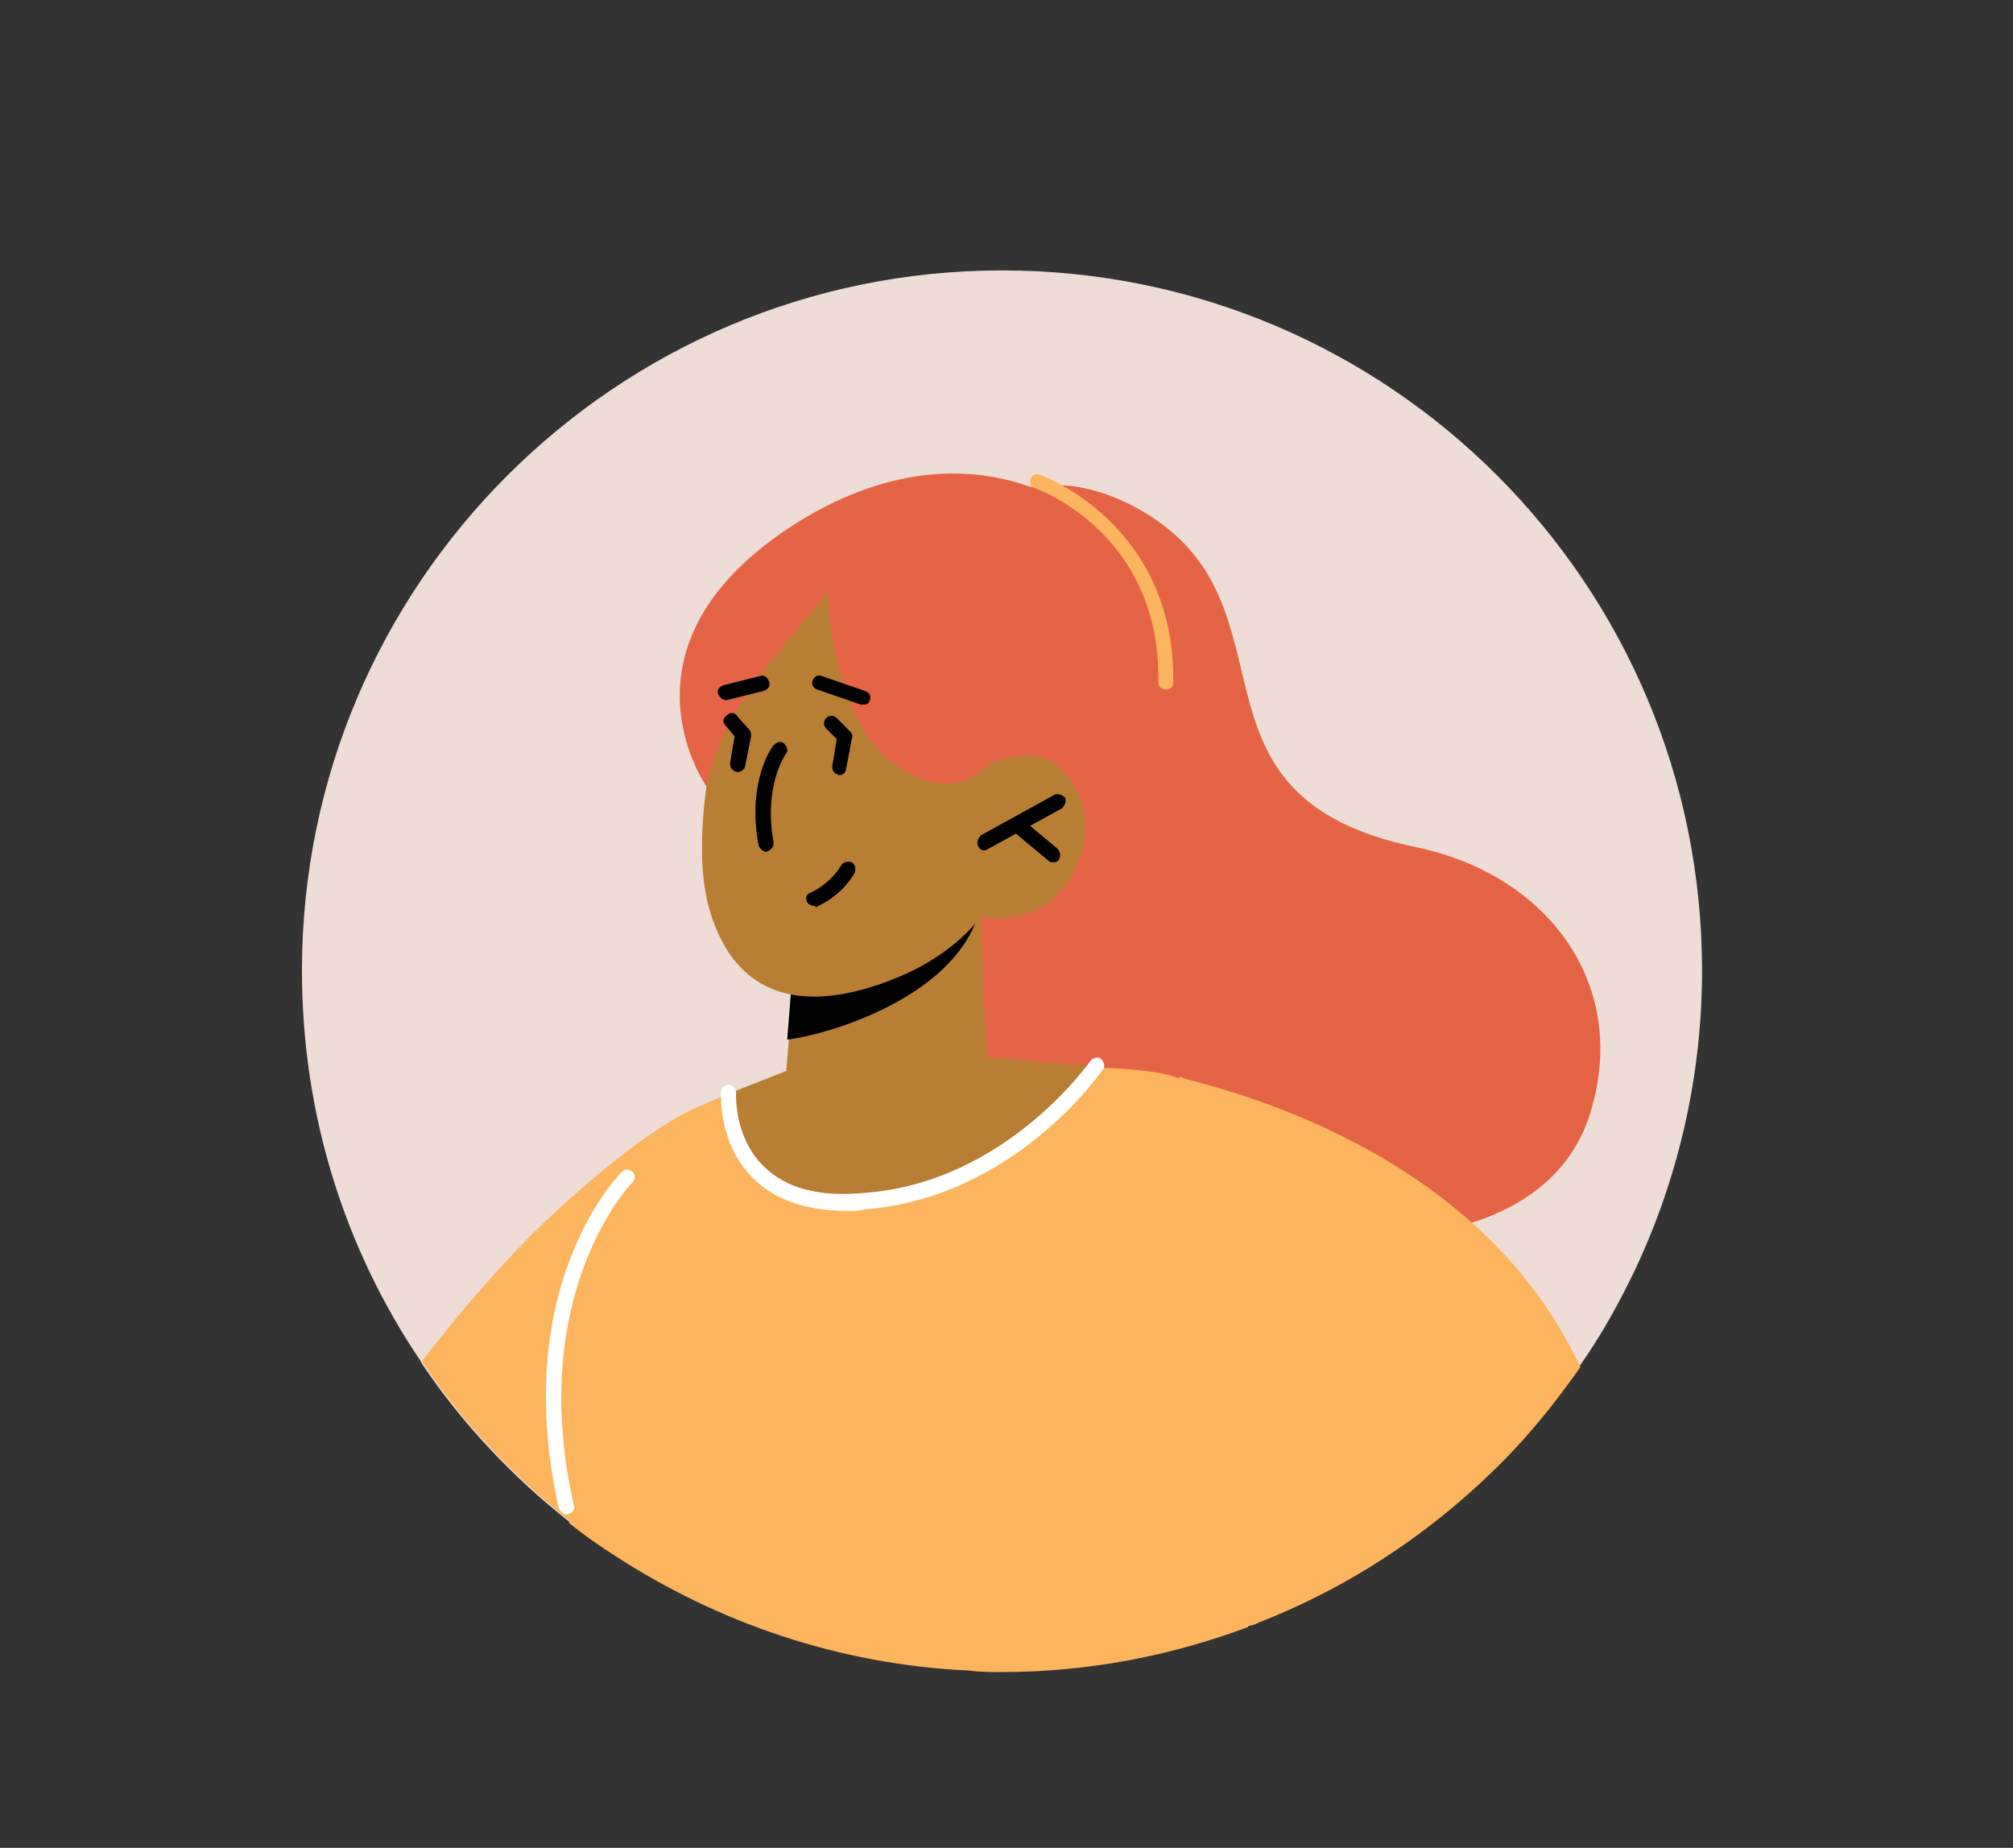 <?xml version="1.0" encoding="utf-8"?>
<!-- Generator: Adobe Illustrator 24.3.0, SVG Export Plug-In . SVG Version: 6.00 Build 0)  -->
<svg version="1.1" xmlns="http://www.w3.org/2000/svg" xmlns:xlink="http://www.w3.org/1999/xlink" x="0px" y="0px"
	 viewBox="0 0 134 123" style="enable-background:new 0 0 134 123;" xml:space="preserve">
<rect x="0" y="0" width="134" height="123" fill="#333333" stroke="none"/>
<style type="text/css">
	.st0{fill:#F3F6FB;}
	.st1{fill:none;stroke:#2B2E81;stroke-width:2;stroke-miterlimit:10;}
	.st2{fill:#E0E1E0;}
	.st3{fill:#F1F0F0;}
	.st4{fill:#273339;}
	.st5{fill:#EBEBEB;}
	.st6{fill:#2F3180;}
	.st7{fill:#FFFFFF;}
	.st8{opacity:0.3;fill:#010101;enable-background:new    ;}
	.st9{fill:#B97A65;}
	.st10{opacity:0.2;fill:#010101;enable-background:new    ;}
	.st11{fill:#A34F40;}
	.st12{fill:#DE5854;}
	.st13{fill:#9F5C54;}
	.st14{opacity:0.2;}
	.st15{fill:#010101;}
	.st16{fill:#E9B376;}
	.st17{opacity:0.8;fill:#FFFFFF;enable-background:new    ;}
	.st18{fill:#D58745;}
	.st19{opacity:0.4;fill:#FFFFFF;enable-background:new    ;}
	.st20{fill:#EEC1BB;}
	.st21{fill:#D9857D;}
	.st22{fill:none;}
	.st23{fill:#F5F6F6;}
	.st24{fill:#FAFBFC;}
	.st25{fill:#FCBF9E;}
	.st26{fill:#F8996E;}
	.st27{fill:#465B64;}
	.st28{opacity:0.3;}
	.st29{opacity:0.25;fill:#FFFFFF;enable-background:new    ;}
	.st30{opacity:0.1;fill:#010101;enable-background:new    ;}
	.st31{opacity:0.1;fill:#FFFFFF;enable-background:new    ;}
	.st32{opacity:5.000000e-02;fill:#010101;enable-background:new    ;}
	.st33{opacity:0.15;fill:#FFFFFF;enable-background:new    ;}
	.st34{opacity:0.4;fill:#010101;enable-background:new    ;}
	.st35{opacity:0.5;fill:#010101;enable-background:new    ;}
	.st36{opacity:0.25;fill:#010101;enable-background:new    ;}
	.st37{opacity:0.15;fill:#010101;enable-background:new    ;}
	.st38{opacity:0.45;fill:#010101;enable-background:new    ;}
	.st39{opacity:0.35;fill:#010101;enable-background:new    ;}
	.st40{fill:#F8A7A8;}
	.st41{fill:#384850;}
	.st42{opacity:0.6;fill:#FFFFFF;enable-background:new    ;}
	.st43{opacity:0.1;fill:#2F3180;enable-background:new    ;}
	.st44{opacity:0.2;fill:#2F3180;enable-background:new    ;}
	.st45{fill:#B26769;}
	.st46{fill:#F3908F;}
	.st47{opacity:0.7;fill:#FFFFFF;enable-background:new    ;}
	.st48{fill:#AF7562;}
	.st49{fill:#70453A;}
	.st50{opacity:0.5;fill:#FFFFFF;enable-background:new    ;}
	.st51{opacity:0.3;fill:#FFFFFF;enable-background:new    ;}
	.st52{opacity:0.6;}
	.st53{opacity:0.7;}
	.st54{fill:#884D4D;}
	.st55{fill:#C8856A;}
	.st56{fill:#B06252;}
	.st57{fill:none;stroke:#000000;stroke-miterlimit:10;}
	.st58{fill:#D51F26;}
	.st59{fill:#E6E6E5;}
	.st60{opacity:0.15;}
	.st61{opacity:0.2;fill:#FFFFFF;enable-background:new    ;}
	.st62{opacity:0.4;}
	.st63{clip-path:url(#SVGID_2_);}
	.st64{opacity:0.1;}
	.st65{clip-path:url(#SVGID_4_);}
	.st66{clip-path:url(#SVGID_6_);}
	.st67{fill:#FFFFFF;stroke:#000000;stroke-width:2;stroke-miterlimit:10;}
	.st68{opacity:0.5;}
	.st69{fill:#FBBD9D;}
	.st70{fill:#EB9A6F;}
	.st71{opacity:0.6;fill:#010101;enable-background:new    ;}
	.st72{fill:#FAC2BE;}
	.st73{fill:#EC847E;}
	.st74{opacity:0.9;}
	.st75{fill:#803F3C;}
	.st76{fill:#631112;}
	.st77{fill:#FCB574;}
	.st78{fill:#ED893F;}
	.st79{opacity:0.9;fill:#FFFFFF;enable-background:new    ;}
	.st80{fill:#C8C7C6;}
	.st81{opacity:0.6;fill:#2F3180;enable-background:new    ;}
	.st82{fill:#FDFEFF;}
	.st83{fill:#D4766B;}
	.st84{opacity:0.3;fill:#384850;enable-background:new    ;}
	.st85{fill:#F598B9;}
	.st86{clip-path:url(#SVGID_8_);}
	.st87{clip-path:url(#SVGID_10_);}
	.st88{clip-path:url(#SVGID_12_);}
	.st89{fill:#9B6E66;}
	.st90{fill:#714D46;}
	.st91{fill:#C78976;}
	.st92{fill:#935C4D;}
	.st93{fill:#EDDDD6;}
	.st94{fill:#474780;}
	.st95{fill:#E56445;}
	.st96{fill:#FCD69F;}
	.st97{fill:#FEBF6A;}
	.st98{fill:#2D328F;}
	.st99{fill:#9492C7;}
	.st100{fill:#7470B3;}
	.st101{fill:#F8A398;}
	.st102{fill:#F3C0BC;}
	.st103{fill:#7A491D;}
	.st104{fill:#FCB45D;}
	.st105{fill:#608558;}
	.st106{fill:#F47351;}
	.st107{fill:#B77E34;}
	.st108{fill:#7D6154;}
	.st109{fill:#50784A;}
	.st110{fill:#F17E65;}
	.st111{fill:#142148;}
	.st112{fill:#F8B384;}
	.st113{fill:#E38B6D;}
	.st114{fill:#758BC6;}
</style>
<g id="Calque_1">
</g>
<g id="Calque_2">
	<g>
		<path class="st93" d="M113.3,64.6c0,7.1-1.6,13.8-4.4,19.8c-1.1,2.3-2.3,4.5-3.8,6.6c-1.4,2-2.9,3.9-4.6,5.7
			c-4.7,4.9-10.4,8.8-16.8,11.3c-0.2,0.1-0.4,0.2-0.6,0.2c-5.1,1.9-10.6,3-16.4,3c-0.7,0-1.5,0-2.2-0.1c-8.7-0.4-16.7-3.2-23.5-7.6
			c-1.1-0.7-2.1-1.4-3.1-2.2c-3.8-3-7.1-6.5-9.8-10.5c0-0.1-0.1-0.1-0.1-0.2c-5-7.4-7.9-16.3-7.9-26C20.1,38.9,41,18,66.7,18
			C92.5,18,113.3,38.9,113.3,64.6z"/>
	</g>
	<g>
		<path class="st95" d="M58.6,40.8c0,0,6.5-13.1,17.4-6.8c10.9,6.3,1.8,19,18.3,22.4c8.6,1.8,14,8.9,11.7,17.2
			c-2.1,8.1-11.7,8.5-11.7,8.5s-10.5,15-22.4,10.6C60,88.2,54.4,81.2,55.4,69.9C56.4,58.6,58.6,40.8,58.6,40.8z"/>
	</g>
	<g>
		<path class="st95" d="M47,52.3c0,0-6.9-9.8,6.7-17.9c13.7-8,23.9,2.6,24.1,8.3c0.2,5.8-3.1,8.5-3.1,8.5S76.2,63.7,64.1,63
			C52.1,62.3,47,52.3,47,52.3z"/>
	</g>
	<g>
		<g>
			<path class="st107" d="M65.3,61l0.4,10.1c0,0-1.7,3-7.6,3.7c-4.4,0.5-6-0.4-6-0.4l0.4-5.1l0.4-5l10.6-2.8L65.3,61z"/>
		</g>
	</g>
	<g>
		<g>
			<path class="st15" d="M65.2,60.5c0,0.3-0.1,0.6-0.3,1c-2.1,5.1-9.9,7.4-12.5,7.7l0.4-5L65.2,60.5z"/>
		</g>
	</g>
	<g>
		<g>
			<path class="st107" d="M49.8,41.3c0,0-4.8,12.9-2.4,19.8c2.4,7,8.7,5.5,12.5,3.9c3.8-1.6,5.4-4,5.4-4s3.7,1,5.9-2.5
				c2.2-3.5,0.5-7.2-1.6-8s-4.5,0.8-4.5,0.8l1.7-3.8C66.8,47.6,57.8,29.5,49.8,41.3z"/>
		</g>
	</g>
	<g>
		<path class="st15" d="M51,56.7c-0.2,0-0.4-0.2-0.5-0.4c-0.8-4.3,0.9-6.6,1-6.7c0.2-0.2,0.5-0.3,0.7-0.1c0.2,0.2,0.3,0.5,0.1,0.7
			c0,0-1.5,2.1-0.8,5.9C51.5,56.4,51.3,56.6,51,56.7C51,56.7,51,56.7,51,56.7z"/>
	</g>
	<g>
		<path class="st15" d="M65.5,56.6c-0.2,0-0.3-0.1-0.4-0.3c-0.1-0.2,0-0.5,0.2-0.7l4.9-2.7c0.2-0.1,0.5,0,0.7,0.2
			c0.1,0.2,0,0.5-0.2,0.7l-4.9,2.7C65.6,56.6,65.6,56.6,65.5,56.6z"/>
	</g>
	<g>
		<path class="st15" d="M70.1,57.4c-0.1,0-0.2,0-0.3-0.1l-2.4-2c-0.2-0.2-0.2-0.5-0.1-0.7c0.2-0.2,0.5-0.2,0.7-0.1l2.4,2
			c0.2,0.2,0.2,0.5,0.1,0.7C70.4,57.4,70.2,57.4,70.1,57.4z"/>
	</g>
	<g>
		<path class="st95" d="M47,52.3c0,0,0.7-3.9,4.4-8.4c3.7-4.5,3.7-4.5,3.7-4.5s0.2,7.9,4,11.1c3.8,3.1,6.1,0.9,6.1,0.9l6.3-6.5
			L58.6,34.8C58.6,34.8,45,35.3,47,52.3z"/>
	</g>
	<g>
		<path class="st104" d="M83.1,108.3c-5.1,1.9-10.6,3-16.4,3c-0.7,0-1.5,0-2.2-0.1c-8.7-0.4-16.7-3.2-23.5-7.6
			c-1.1-0.7-2.1-1.4-3.1-2.2c-0.4-2.1-0.9-4.9-1-8.2c-0.3-4.7,1.3-9.2,3-12.8c1.4-3,3.8-5.4,6.8-6.8c1-0.5,2.1-0.9,3.2-1.1l3-0.6
			c0,0,21.6-1.9,25.6-0.1c0,0,0,0,0.1,0c0.3,0.2,0.5,0.4,0.6,0.6C79.2,74.9,81.4,93.9,83.1,108.3z"/>
	</g>
	<g>
		<path class="st104" d="M105.2,91c-1.4,2-2.9,3.9-4.6,5.7c-4.7,4.9-10.4,8.8-16.8,11.3c-0.2,0.1-0.4,0.2-0.6,0.2
			c-5.1,1.9-10.6,3-16.4,3c-0.7,0-1.5,0-2.2-0.1l-0.2-1.3l14.1-38.1c0,0,0,0,0.1,0C79.3,72.1,98,75.5,105.2,91z"/>
	</g>
	<g>
		<path class="st107" d="M52.3,71.3l-3.8,1.5c0,0-0.7,7.6,8.2,7.3C66.2,79.9,73,71,73,71l-8.3-0.7L52.3,71.3z"/>
	</g>
	<g>
		<path class="st7" d="M56.4,80.6c-2.7,0-4.8-0.7-6.3-2.2c-2.3-2.3-2.1-5.6-2.1-5.7c0-0.3,0.3-0.5,0.5-0.5c0.3,0,0.5,0.3,0.5,0.5
			c0,0-0.2,2.9,1.8,4.9c1.5,1.5,3.7,2.1,6.8,1.8c9.4-0.7,15-8.8,15-8.8c0.2-0.2,0.5-0.3,0.7-0.1c0.2,0.2,0.3,0.5,0.1,0.7
			c-0.2,0.3-5.9,8.5-15.8,9.3C57.2,80.6,56.8,80.6,56.4,80.6z"/>
	</g>
	<g>
		<path class="st15" d="M54.2,60.3c-0.2,0-0.4-0.1-0.5-0.3c-0.1-0.3,0-0.5,0.3-0.6c0,0,1.2-0.5,2-1.8c0.1-0.2,0.4-0.3,0.7-0.2
			c0.2,0.1,0.3,0.4,0.2,0.7c-1,1.7-2.5,2.2-2.6,2.3C54.3,60.3,54.2,60.3,54.2,60.3z"/>
	</g>
	<g>
		<path class="st104" d="M77.6,45.9c-0.3,0-0.5-0.2-0.5-0.5c0.2-9.8-7.9-12.8-8.2-12.9c-0.3-0.1-0.4-0.4-0.3-0.6
			c0.1-0.3,0.4-0.4,0.6-0.3c0.1,0,9.1,3.3,8.9,13.9C78.1,45.7,77.9,45.9,77.6,45.9z"/>
	</g>
	<g>
		<path class="st104" d="M46.7,73.6c0,0-2.4,29.3-2.4,29.3l-3.2,0.6c-1.1-0.7-2.1-1.4-3.1-2.2c-3.8-3-7.1-6.5-9.8-10.5
			c0-0.1-0.1-0.1-0.1-0.2c2.3-3,5.9-7.3,9.5-10.5C43.9,74.4,46.7,73.6,46.7,73.6z"/>
	</g>
	<g>
		<path class="st7" d="M37.7,100.8c-0.2,0-0.4-0.2-0.5-0.4c-3.3-14.7,3.9-22.1,4.2-22.4c0.2-0.2,0.5-0.2,0.7,0
			c0.2,0.2,0.2,0.5,0,0.7c-0.1,0.1-7.1,7.4-3.9,21.5c0.1,0.3-0.1,0.5-0.4,0.6C37.8,100.8,37.8,100.8,37.7,100.8z"/>
	</g>
	<g>
		<path class="st15" d="M48.3,46.6c-0.2,0-0.4-0.2-0.5-0.4c-0.1-0.3,0.1-0.5,0.4-0.6l2.4-0.6c0.3-0.1,0.5,0.1,0.6,0.4
			c0.1,0.3-0.1,0.5-0.4,0.6l-2.4,0.6C48.3,46.6,48.3,46.6,48.3,46.6z"/>
	</g>
	<g>
		<path class="st15" d="M57.5,46.9c-0.1,0-0.1,0-0.2,0l-2.9-1c-0.3-0.1-0.4-0.4-0.3-0.6c0.1-0.3,0.4-0.4,0.6-0.3l2.9,1
			c0.3,0.1,0.4,0.4,0.3,0.6C57.9,46.8,57.7,46.9,57.5,46.9z"/>
	</g>
	<g>
		<path class="st15" d="M49.1,51.4C49.1,51.4,49,51.4,49.1,51.4c-0.4-0.1-0.5-0.3-0.5-0.6l0.3-1.8l-0.6-0.7
			c-0.2-0.2-0.2-0.5,0.1-0.7c0.2-0.2,0.5-0.2,0.7,0.1l0.8,0.9c0.1,0.1,0.1,0.3,0.1,0.4L49.6,51C49.6,51.2,49.3,51.4,49.1,51.4z"/>
	</g>
	<g>
		<path class="st15" d="M55.9,51.6C55.8,51.6,55.8,51.6,55.9,51.6c-0.4-0.1-0.5-0.3-0.5-0.6l0.3-1.8L55,48.5c-0.2-0.2-0.2-0.5,0-0.7
			c0.2-0.2,0.5-0.2,0.7,0l0.9,0.9c0.1,0.1,0.2,0.3,0.1,0.5l-0.4,2.1C56.3,51.4,56.1,51.6,55.9,51.6z"/>
	</g>
</g>
</svg>
